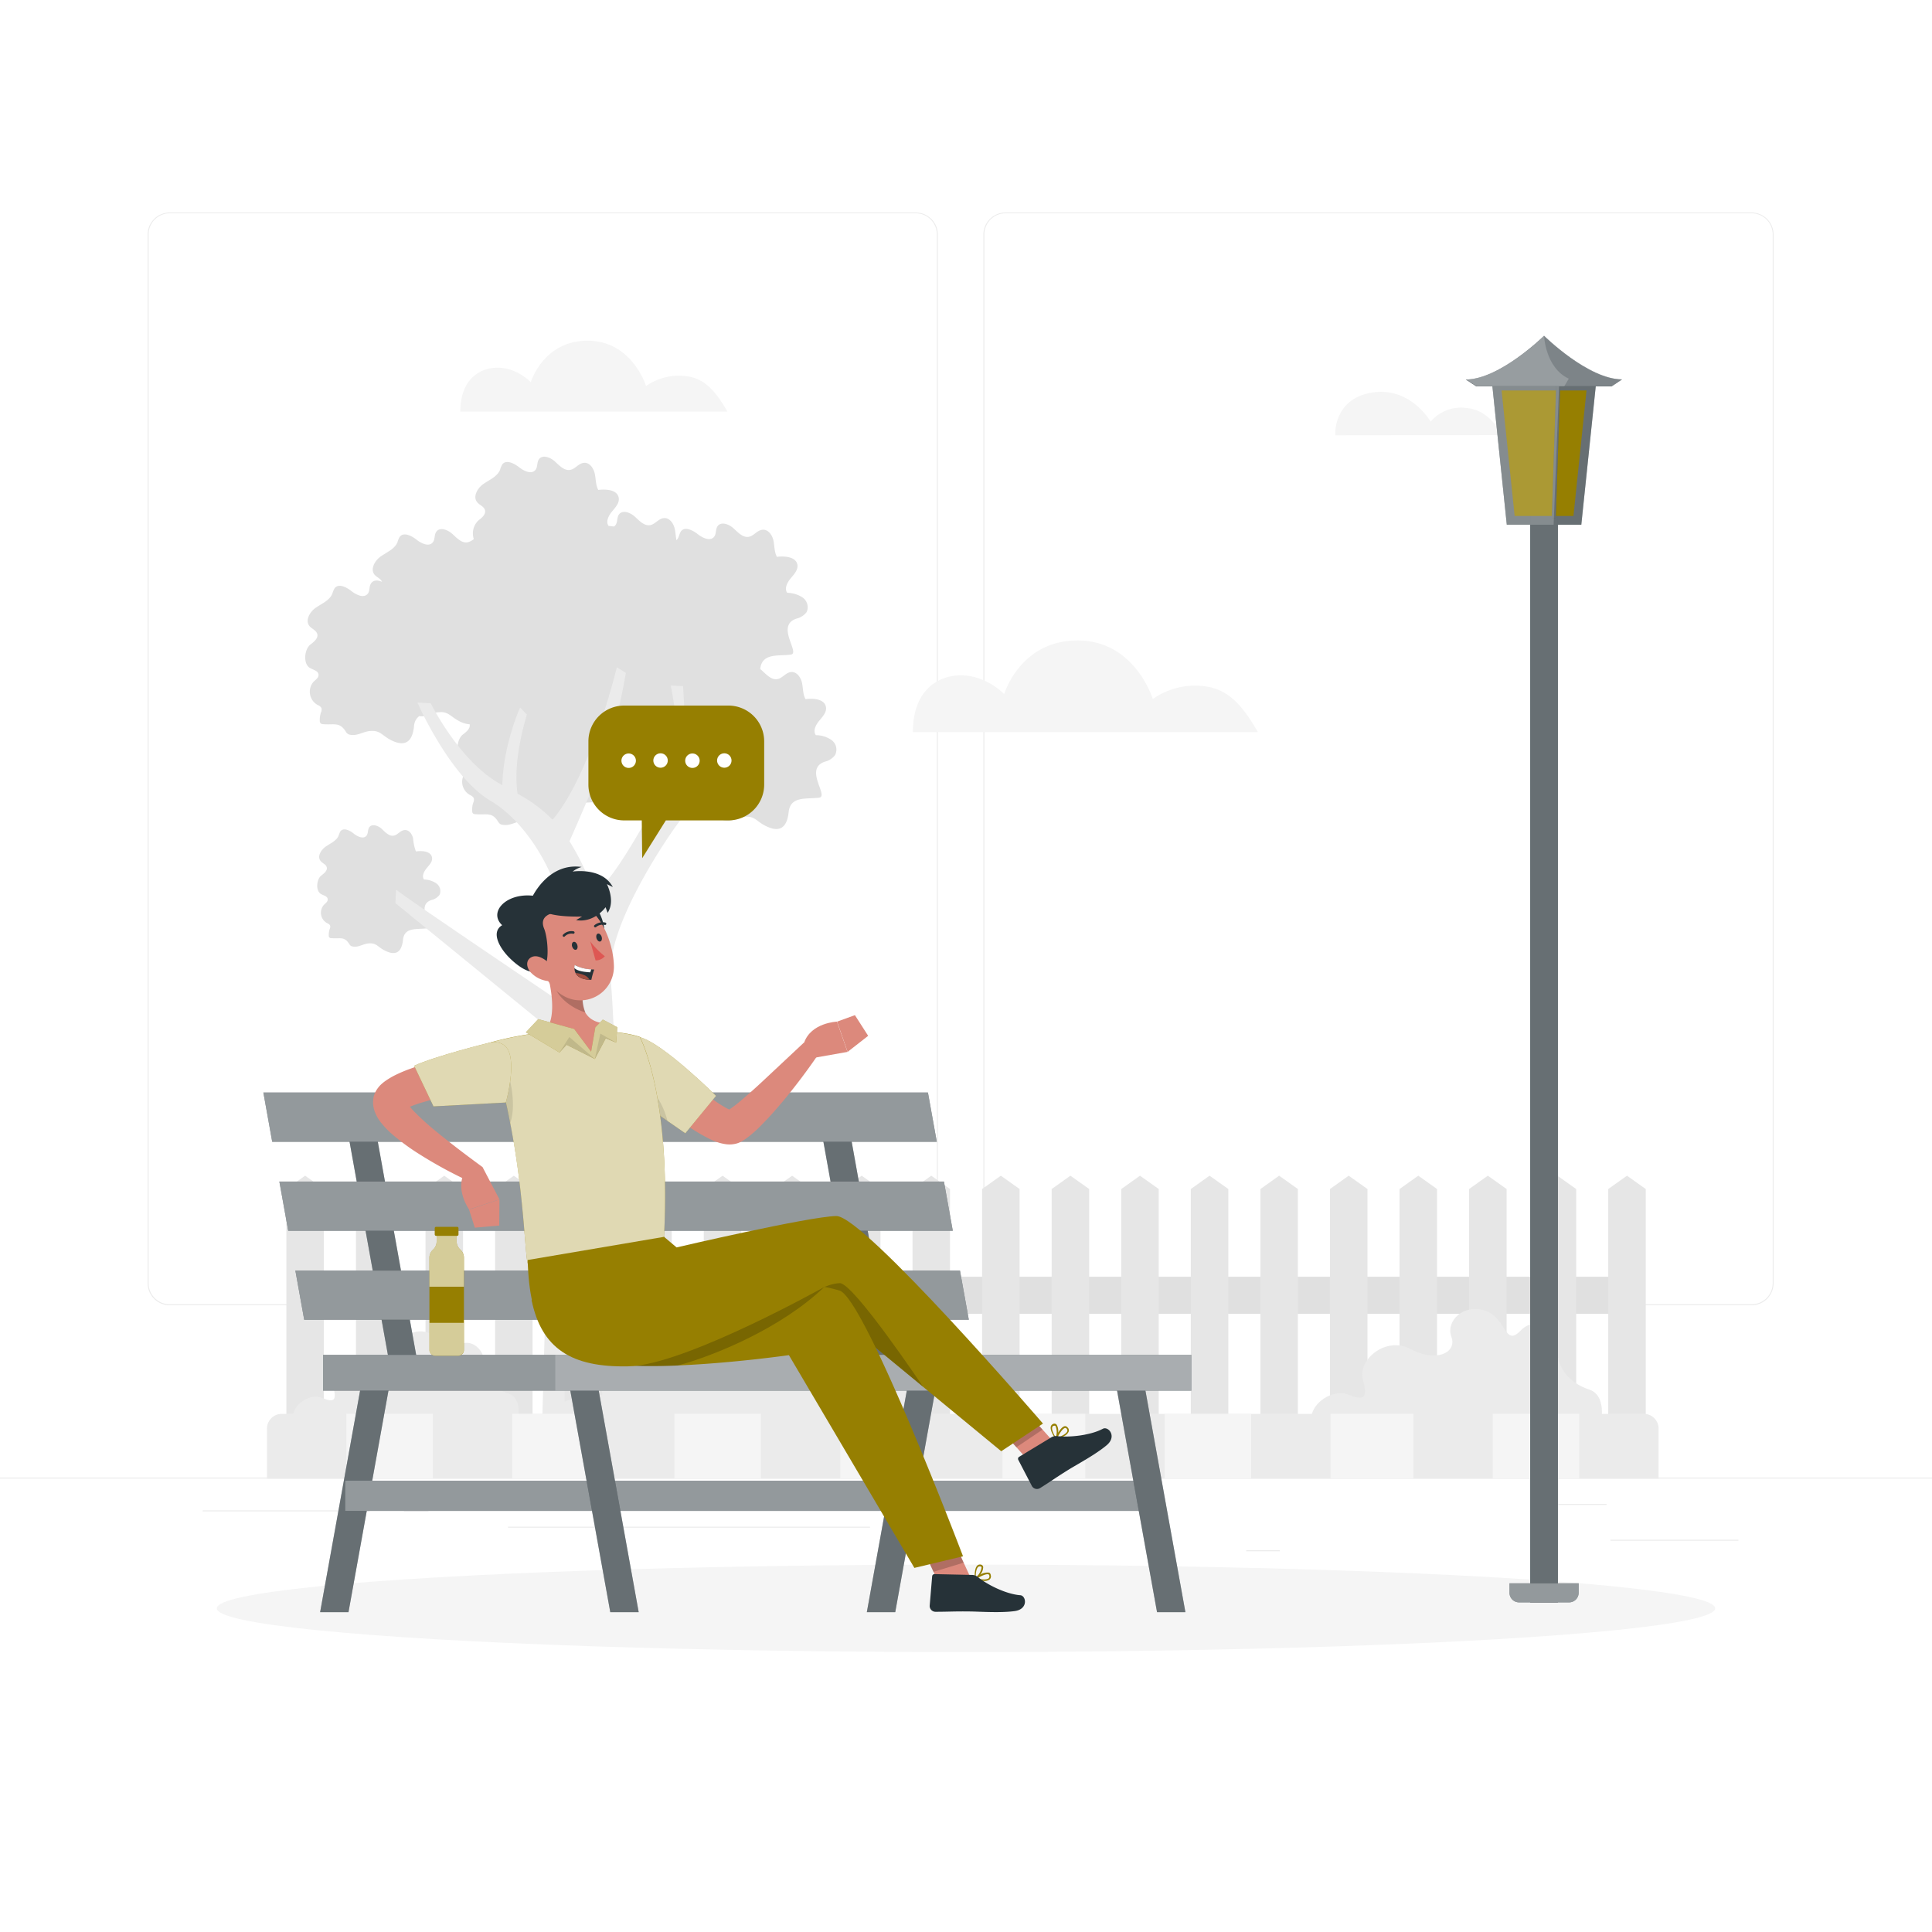 <svg class="animated" id="freepik_stories-men-talking" xmlns="http://www.w3.org/2000/svg" viewBox="0 0 500 500" version="1.1" xmlns:xlink="http://www.w3.org/1999/xlink" xmlns:svgjs="http://svgjs.com/svgjs"><style>svg#freepik_stories-men-talking:not(.animated) .animable {opacity: 0;}svg#freepik_stories-men-talking.animated #freepik--background-complete--inject-88 {animation: 1s 1 forwards cubic-bezier(.36,-0.01,.5,1.38) lightSpeedLeft;animation-delay: 0s;}svg#freepik_stories-men-talking.animated #freepik--Shadow--inject-88 {animation: 1s 1 forwards cubic-bezier(.36,-0.01,.5,1.38) lightSpeedRight;animation-delay: 0s;}svg#freepik_stories-men-talking.animated #freepik--Streetlight--inject-88 {animation: 1s 1 forwards cubic-bezier(.36,-0.01,.5,1.38) slideRight;animation-delay: 0s;}svg#freepik_stories-men-talking.animated #freepik--speech-bubble-2--inject-88 {animation: 1s 1 forwards cubic-bezier(.36,-0.01,.5,1.38) zoomIn;animation-delay: 0s;}svg#freepik_stories-men-talking.animated #freepik--character-2--inject-88 {animation: 1s 1 forwards cubic-bezier(.36,-0.01,.5,1.38) slideUp;animation-delay: 0s;}svg#freepik_stories-men-talking.animated #freepik--speech-bubble-1--inject-88 {animation: 1s 1 forwards cubic-bezier(.36,-0.01,.5,1.38) zoomIn;animation-delay: 0s;}svg#freepik_stories-men-talking.animated #freepik--character-1--inject-88 {animation: 1s 1 forwards cubic-bezier(.36,-0.01,.5,1.38) zoomIn;animation-delay: 0s;}            @keyframes lightSpeedLeft {              from {                transform: translate3d(-50%, 0, 0) skewX(20deg);                opacity: 0;              }              60% {                transform: skewX(-10deg);                opacity: 1;              }              80% {                transform: skewX(2deg);              }              to {                opacity: 1;                transform: translate3d(0, 0, 0);              }            }                    @keyframes lightSpeedRight {              from {                transform: translate3d(50%, 0, 0) skewX(-20deg);                opacity: 0;              }              60% {                transform: skewX(10deg);                opacity: 1;              }              80% {                transform: skewX(-2deg);              }              to {                opacity: 1;                transform: translate3d(0, 0, 0);              }            }                    @keyframes slideRight {                0% {                    opacity: 0;                    transform: translateX(30px);                }                100% {                    opacity: 1;                    transform: translateX(0);                }            }                    @keyframes zoomIn {                0% {                    opacity: 0;                    transform: scale(0.5);                }                100% {                    opacity: 1;                    transform: scale(1);                }            }                    @keyframes slideUp {                0% {                    opacity: 0;                    transform: translateY(30px);                }                100% {                    opacity: 1;                    transform: inherit;                }            }        .animator-hidden { display: none; }</style><g id="freepik--background-complete--inject-88" class="animable" style="transform-origin: 250px 228.23px;"><rect y="382.4" width="500" height="0.25" style="fill: rgb(235, 235, 235); transform-origin: 250px 382.525px;" id="elsag043pmw5h" class="animable"></rect><rect x="416.78" y="398.49" width="33.12" height="0.25" style="fill: rgb(235, 235, 235); transform-origin: 433.34px 398.615px;" id="elcczmcmdotx6" class="animable"></rect><rect x="322.53" y="401.21" width="8.69" height="0.25" style="fill: rgb(235, 235, 235); transform-origin: 326.875px 401.335px;" id="el813sivvm0zc" class="animable"></rect><rect x="396.59" y="389.21" width="19.19" height="0.25" style="fill: rgb(235, 235, 235); transform-origin: 406.185px 389.335px;" id="elqlnq7b3pqn9" class="animable"></rect><rect x="52.46" y="390.89" width="43.19" height="0.25" style="fill: rgb(235, 235, 235); transform-origin: 74.055px 391.015px;" id="el60svuc8mhy6" class="animable"></rect><rect x="104.56" y="390.89" width="6.33" height="0.25" style="fill: rgb(235, 235, 235); transform-origin: 107.725px 391.015px;" id="el757oaz5uzev" class="animable"></rect><rect x="131.47" y="395.11" width="93.68" height="0.25" style="fill: rgb(235, 235, 235); transform-origin: 178.31px 395.235px;" id="elzzv9l7aq1xo" class="animable"></rect><path d="M237,337.8H43.91a5.71,5.71,0,0,1-5.7-5.71V60.66A5.71,5.71,0,0,1,43.91,55H237a5.71,5.71,0,0,1,5.71,5.71V332.09A5.71,5.71,0,0,1,237,337.8ZM43.91,55.2a5.46,5.46,0,0,0-5.45,5.46V332.09a5.46,5.46,0,0,0,5.45,5.46H237a5.47,5.47,0,0,0,5.46-5.46V60.66A5.47,5.47,0,0,0,237,55.2Z" style="fill: rgb(235, 235, 235); transform-origin: 140.46px 196.4px;" id="elqh55xbfoq1" class="animable"></path><path d="M453.31,337.8H260.21a5.72,5.72,0,0,1-5.71-5.71V60.66A5.72,5.72,0,0,1,260.21,55h193.1A5.71,5.71,0,0,1,459,60.66V332.09A5.71,5.71,0,0,1,453.31,337.8ZM260.21,55.2a5.47,5.47,0,0,0-5.46,5.46V332.09a5.47,5.47,0,0,0,5.46,5.46h193.1a5.47,5.47,0,0,0,5.46-5.46V60.66a5.47,5.47,0,0,0-5.46-5.46Z" style="fill: rgb(235, 235, 235); transform-origin: 356.75px 196.4px;" id="elgxp322zhny" class="animable"></path><path d="M215.14,191.48a7.17,7.17,0,0,0-4-1.22c-.82-1.11,0-2.68.87-3.73s2-2.23,1.74-3.59c-.39-2.05-3.21-2.26-5.28-2-.7-1.26-.61-2.79-.91-4.2s-1.33-2.92-2.77-2.82-2.25,1.58-3.59,1.83c-1.55.28-2.81-1.14-4-2.21a4.43,4.43,0,0,0-.46-.38h0c.46-4.19,4.44-3.33,7.88-3.74,2.68-.31-4-7.39,1.43-9.3a4.8,4.8,0,0,0,2.69-1.68,3.07,3.07,0,0,0-1-3.79,7.28,7.28,0,0,0-4-1.22c-.82-1.11,0-2.68.87-3.73s2-2.23,1.75-3.59c-.39-2-3.22-2.26-5.29-2-.69-1.26-.61-2.79-.9-4.2s-1.34-2.92-2.78-2.82-2.25,1.58-3.58,1.83c-1.55.29-2.81-1.13-4-2.21s-3.22-1.81-4.12-.51c-.53.77-.29,1.91-.84,2.67-1,1.33-3,.37-4.31-.66s-3.32-2-4.31-.71a5.42,5.42,0,0,0-.57,1.38,3.9,3.9,0,0,1-.58.94c-.21-.95-.24-2-.45-2.92-.29-1.41-1.33-2.93-2.77-2.82s-2.25,1.57-3.58,1.82c-1.55.29-2.81-1.13-4-2.21s-3.22-1.81-4.12-.51c-.53.78-.29,1.91-.84,2.67a1.48,1.48,0,0,1-.45.42c-.45-.07-.91-.12-1.36-.15-.82-1.11,0-2.68.87-3.73s2-2.24,1.74-3.59c-.38-2.05-3.21-2.26-5.28-2-.7-1.26-.61-2.79-.91-4.2s-1.33-2.93-2.77-2.82-2.25,1.58-3.58,1.82c-1.55.29-2.82-1.13-4-2.2s-3.22-1.82-4.12-.52c-.53.78-.29,1.91-.84,2.68-1,1.32-3,.37-4.31-.66s-3.32-2-4.31-.72a5.91,5.91,0,0,0-.58,1.39c-.71,1.76-2.69,2.56-4.26,3.64s-2.87,3.31-1.66,4.77c.6.73,1.69,1.06,2,2,.34,1.12-.84,2.06-1.76,2.77a4.68,4.68,0,0,0-1.12,4.76,4.05,4.05,0,0,1-1.6.84c-1.55.28-2.81-1.14-4-2.21s-3.22-1.81-4.11-.52c-.54.78-.3,1.91-.85,2.68-1,1.32-3,.37-4.3-.66s-3.32-2-4.31-.71a5.3,5.3,0,0,0-.58,1.38c-.71,1.76-2.69,2.56-4.26,3.64s-2.88,3.31-1.67,4.78c.58.69,1.6,1,1.92,1.85-1-.47-2.19-.53-2.8.35s-.29,1.91-.84,2.67c-1,1.33-3,.38-4.31-.66s-3.32-2-4.31-.71a6,6,0,0,0-.58,1.38c-.7,1.77-2.69,2.57-4.26,3.64s-2.87,3.31-1.66,4.78c.6.72,1.69,1.06,2,2,.34,1.12-.83,2.06-1.76,2.77-1.55,1.19-2,5-.09,6.09.8.47,2,.67,2.17,1.58s-.72,1.42-1.3,2a3.91,3.91,0,0,0,.91,5.87c.46.25,1,.46,1.19,1a1.89,1.89,0,0,1-.17,1.09,6,6,0,0,0-.29,2.1,1,1,0,0,0,.22.67,1,1,0,0,0,.62.21c2.83.26,4.24-.67,5.86,1.88a1.85,1.85,0,0,0,.56.65,1.83,1.83,0,0,0,.77.24c1.94.25,3.27-.9,5.07-1,2.48-.2,3,1.1,5.07,2.23,3.35,1.78,5.06.87,5.82-1.44a9.92,9.92,0,0,0,.4-2,3.51,3.51,0,0,1,1.32-2.63h.06c1.81.24,3.1-.74,4.71-1l1-.05c1.92.07,2.5,1.22,4.42,2.24a6.84,6.84,0,0,0,2.89.92c.23,1.08-.89,2-1.79,2.67-1.54,1.19-2,5-.08,6.08.8.48,2,.67,2.16,1.59s-.71,1.41-1.29,2a3.9,3.9,0,0,0,.91,5.86c.46.25,1,.47,1.18,1a1.82,1.82,0,0,1-.16,1.09,5.54,5.54,0,0,0-.29,2.1.94.94,0,0,0,.22.67,1,1,0,0,0,.61.2c2.83.27,4.25-.67,5.86,1.88a2.12,2.12,0,0,0,.56.66,1.77,1.77,0,0,0,.78.23c1.94.26,3.27-.9,5.06-1,2.49-.19,3,1.11,5.08,2.24,3.35,1.77,5.06.86,5.81-1.44a9.39,9.39,0,0,0,.41-2c.45-4.19,4.43-3.33,7.87-3.74a.65.65,0,0,0,.58-.35l.21,0c1.95.25,3.28-.9,5.07-1,2.49-.2,3,1.1,5.08,2.23,3.35,1.78,5.06.86,5.81-1.44a9.26,9.26,0,0,0,.41-2c.35-3.26,2.84-3.46,5.54-3.58a3.76,3.76,0,0,0,1.83,3.15c.46.25,1,.47,1.18,1a1.82,1.82,0,0,1-.16,1.09,5.52,5.52,0,0,0-.29,2.09,1,1,0,0,0,.22.68,1,1,0,0,0,.62.2c2.83.27,4.24-.67,5.85,1.88a2.12,2.12,0,0,0,.56.66,2.08,2.08,0,0,0,.78.23c1.94.26,3.27-.9,5.06-1,2.49-.2,2.95,1.11,5.08,2.23,3.35,1.78,5.06.87,5.82-1.43a10.21,10.21,0,0,0,.4-2c.45-4.19,4.43-3.33,7.87-3.74,2.69-.31-4-7.39,1.44-9.3a4.7,4.7,0,0,0,2.68-1.69A3.05,3.05,0,0,0,215.14,191.48Z" style="fill: rgb(224, 224, 224); transform-origin: 147.725px 166.92px;" id="el4xxxhffbk5k" class="animable"></path><path d="M112.92,228.62a5.78,5.78,0,0,0-3.18-1c-.65-.87,0-2.11.68-2.93S112,223,111.8,221.9c-.31-1.62-2.53-1.78-4.16-1.55a11.71,11.71,0,0,1-.72-3.31c-.23-1.11-1-2.3-2.18-2.22s-1.77,1.24-2.82,1.44c-1.22.23-2.22-.89-3.12-1.74s-2.54-1.43-3.25-.4c-.42.61-.23,1.5-.66,2.1-.76,1.05-2.39.3-3.39-.52s-2.62-1.58-3.4-.56a4.8,4.8,0,0,0-.45,1.09c-.56,1.39-2.12,2-3.36,2.87S82,221.7,83,222.86c.47.57,1.34.83,1.55,1.54.27.88-.66,1.62-1.39,2.18-1.22.94-1.58,3.91-.07,4.8.63.37,1.58.52,1.71,1.24s-.57,1.12-1,1.59a3.07,3.07,0,0,0,.72,4.62c.36.2.81.37.93.76a1.53,1.53,0,0,1-.13.86,4.4,4.4,0,0,0-.23,1.65.59.59,0,0,0,.66.69c2.22.21,3.34-.53,4.61,1.48a1.69,1.69,0,0,0,.44.52,1.6,1.6,0,0,0,.61.18c1.53.2,2.58-.71,4-.82,2-.15,2.32.87,4,1.76,2.63,1.4,4,.68,4.57-1.13a7,7,0,0,0,.32-1.58c.36-3.3,3.49-2.62,6.2-2.94,2.12-.25-3.18-5.83,1.13-7.33a3.72,3.72,0,0,0,2.12-1.33A2.43,2.43,0,0,0,112.92,228.62Z" style="fill: rgb(224, 224, 224); transform-origin: 98.027px 230.108px;" id="elt4p91690sf" class="animable"></path><path d="M140.1,375.51h16.76c1-16.83,4.31-91.7.92-124.91.22-1,.45-2.24.7-3.63,2.3-13,15.5-32.26,18.1-35.32s10.18-12.75,10.18-12.75l-1.36-2.28-12.12,12.17,5.08-13.73,9.1-10.6-1.41-1.29-8.5,8.41-.76-14-3.21-.16s3.47,16.15.4,22.09c0,0-12.77,25.58-19.16,30.81a5.68,5.68,0,0,0-1,1.05,64.19,64.19,0,0,0-6.44-13.67c2.71-6.06,8.54-19.42,10.65-26.56a142.08,142.08,0,0,0,3.94-17l-2.34-1.43s-6.64,27.67-16.62,39.43a37.38,37.38,0,0,0-9.06-6.72c-.57-3.81-.58-10.38,2.41-20.5l-1.76-1.81s-4.41,9.73-4.59,20.11a34.76,34.76,0,0,1-4-2.62c-8.74-6.8-14.54-18.61-14.54-18.61l-3.44-.16s8.4,19.21,18.89,25.4,16.79,20.33,17.17,24c.11,1-.19,12-.66,27-11.42-7.71-39.48-26.68-40.93-28l-.17,3.5,40.82,33.32C142.15,300.59,140.49,363.15,140.1,375.51Z" style="fill: rgb(235, 235, 235); transform-origin: 144.895px 274.11px;" id="el1tq8gbj04b9j" class="animable"></path><path d="M119.14,106.52c0-8.1,4.65-10.79,8.23-11.27,5.86-.8,10,3.67,10,3.67s3.19-10.75,14.71-10.75S167.2,99.91,167.2,99.91a14.77,14.77,0,0,1,10.94-2.48c4.52.76,7.21,4.09,10.13,9.09Z" style="fill: rgb(245, 245, 245); transform-origin: 153.705px 97.345px;" id="elzdmm54na5pc" class="animable"></path><path d="M236.26,189.45c0-10.46,6-13.93,10.62-14.56,7.58-1,13,4.74,13,4.74s4.11-13.88,19-13.88,19.46,15.16,19.46,15.16a19,19,0,0,1,14.12-3.2c5.84,1,9.32,5.28,13.08,11.74Z" style="fill: rgb(245, 245, 245); transform-origin: 280.9px 177.6px;" id="elm297o4wn0n" class="animable"></path><path d="M388.57,112.6s-2.57-6.35-8.93-7a10.35,10.35,0,0,0-9.41,3.53s-5-8.86-14.67-7.6c-10.64,1.39-10,11.12-10,11.12Z" style="fill: rgb(245, 245, 245); transform-origin: 367.061px 107.029px;" id="elz3fbpjc8ued" class="animable"></path><g id="elkc0u7lyentr"><rect x="79.01" y="330.42" width="343.5" height="9.59" style="fill: rgb(224, 224, 224); transform-origin: 250.76px 335.215px; transform: rotate(180deg);" class="animable" id="el4s52ycf8ven"></rect></g><polygon points="209.85 369 200.15 369 200.15 307.72 205 304.27 209.85 307.72 209.85 369" style="fill: rgb(230, 230, 230); transform-origin: 205px 336.635px;" id="elsi0fvnaljp" class="animable"></polygon><polygon points="227.86 369 218.15 369 218.15 307.72 223.01 304.27 227.86 307.72 227.86 369" style="fill: rgb(230, 230, 230); transform-origin: 223.005px 336.635px;" id="el5tf27b0zkw" class="animable"></polygon><polygon points="245.86 369 236.16 369 236.16 307.72 241.01 304.27 245.86 307.72 245.86 369" style="fill: rgb(230, 230, 230); transform-origin: 241.01px 336.635px;" id="elh6zzxh4axx" class="animable"></polygon><polygon points="263.87 369 254.16 369 254.16 307.72 259.02 304.27 263.87 307.72 263.87 369" style="fill: rgb(230, 230, 230); transform-origin: 259.015px 336.635px;" id="elvmff0hb08dn" class="animable"></polygon><polygon points="281.88 369 272.17 369 272.17 307.72 277.02 304.27 281.88 307.72 281.88 369" style="fill: rgb(230, 230, 230); transform-origin: 277.025px 336.635px;" id="elrknd99fcmr" class="animable"></polygon><polygon points="299.88 369 290.18 369 290.18 307.72 295.03 304.27 299.88 307.72 299.88 369" style="fill: rgb(230, 230, 230); transform-origin: 295.03px 336.635px;" id="ellmz3zxgtin" class="animable"></polygon><polygon points="317.89 369 308.18 369 308.18 307.72 313.03 304.27 317.89 307.72 317.89 369" style="fill: rgb(230, 230, 230); transform-origin: 313.035px 336.635px;" id="elne1tugm8thk" class="animable"></polygon><polygon points="335.89 369 326.19 369 326.19 307.72 331.04 304.27 335.89 307.72 335.89 369" style="fill: rgb(230, 230, 230); transform-origin: 331.04px 336.635px;" id="elhdh1xbve61i" class="animable"></polygon><polygon points="353.9 369 344.19 369 344.19 307.72 349.04 304.27 353.9 307.72 353.9 369" style="fill: rgb(230, 230, 230); transform-origin: 349.045px 336.635px;" id="elelidar1sy3w" class="animable"></polygon><polygon points="371.9 369 362.2 369 362.2 307.72 367.05 304.27 371.9 307.72 371.9 369" style="fill: rgb(230, 230, 230); transform-origin: 367.05px 336.635px;" id="elwzui3pi65cl" class="animable"></polygon><polygon points="389.91 369 380.2 369 380.2 307.72 385.05 304.27 389.91 307.72 389.91 369" style="fill: rgb(230, 230, 230); transform-origin: 385.055px 336.635px;" id="elff0wgz2qqa6" class="animable"></polygon><polygon points="407.91 369 398.21 369 398.21 307.72 403.06 304.27 407.91 307.72 407.91 369" style="fill: rgb(230, 230, 230); transform-origin: 403.06px 336.635px;" id="elgg8r37m126e" class="animable"></polygon><polygon points="425.92 369 416.21 369 416.21 307.72 421.06 304.27 425.92 307.72 425.92 369" style="fill: rgb(230, 230, 230); transform-origin: 421.065px 336.635px;" id="elrltio15upsa" class="animable"></polygon><polygon points="119.83 369 110.12 369 110.12 307.72 114.97 304.27 119.83 307.72 119.83 369" style="fill: rgb(230, 230, 230); transform-origin: 114.975px 336.635px;" id="eliief4wxx6qr" class="animable"></polygon><polygon points="137.83 369 128.13 369 128.13 307.72 132.98 304.27 137.83 307.72 137.83 369" style="fill: rgb(230, 230, 230); transform-origin: 132.98px 336.635px;" id="el2vzwa3t7q64" class="animable"></polygon><polygon points="155.84 369 146.13 369 146.13 307.72 150.99 304.27 155.84 307.72 155.84 369" style="fill: rgb(230, 230, 230); transform-origin: 150.985px 336.635px;" id="elv8xxtfzrtr" class="animable"></polygon><polygon points="173.84 369 164.14 369 164.14 307.72 168.99 304.27 173.84 307.72 173.84 369" style="fill: rgb(230, 230, 230); transform-origin: 168.99px 336.635px;" id="elmu8fyr9e13g" class="animable"></polygon><polygon points="191.85 369 182.14 369 182.14 307.72 187 304.27 191.85 307.72 191.85 369" style="fill: rgb(230, 230, 230); transform-origin: 186.995px 336.635px;" id="el5199tnxekgg" class="animable"></polygon><polygon points="101.82 369 92.12 369 92.12 307.72 96.97 304.27 101.82 307.72 101.82 369" style="fill: rgb(230, 230, 230); transform-origin: 96.97px 336.635px;" id="elubm7wxyqrm" class="animable"></polygon><polygon points="83.82 369 74.11 369 74.11 307.72 78.96 304.27 83.82 307.72 83.82 369" style="fill: rgb(230, 230, 230); transform-origin: 78.965px 336.635px;" id="el5wj3fnllup3" class="animable"></polygon><path d="M413.94,370.08s2.61-8.73-2.67-10.47-8.4-5.83-8.22-10.45-5.37-9.11-9.54-4.78-3.61-3.33-9.16-5.19-10.25,2.65-8.73,6.78-4,6.7-10.52,3.19S351.33,352,352.71,357s.26,5.55-3.89,3.89-11.58,3.05-9,9.16S413.94,370.08,413.94,370.08Z" style="fill: rgb(235, 235, 235); transform-origin: 376.937px 355.766px;" id="elcal72rjiqb8" class="animable"></path><path d="M133.74,368.83s2-6.78-2.08-8.13-6.52-4.52-6.38-8.11-4.17-7.07-7.4-3.71-2.8-2.59-7.11-4-8,2.06-6.79,5.26-3.07,5.2-8.16,2.48-10.69,2.23-9.62,6.11.2,4.31-3,3-9,2.37-7,7.11S133.74,368.83,133.74,368.83Z" style="fill: rgb(235, 235, 235); transform-origin: 105.01px 357.75px;" id="elqf5kvud9iz" class="animable"></path><path d="M235,369.63c4.66-4.66.46-12.6-4.2-13.53s-9.36-9.14-9.58-14.37-8.61-21.29-21.68-11.37S190.47,331.82,181,329s-15.41,5.24-11.26,11.26c0,0-9.49-2.38-13.4,6.48s0,14.37,0,14.37-17.85-.53-16.25,10.51S235,369.63,235,369.63Z" style="fill: rgb(235, 235, 235); transform-origin: 188.509px 351.625px;" id="ellmfvym06sjh" class="animable"></path><path d="M69.1,369.91v12.78H429.24V369.91a3.81,3.81,0,0,0-3.77-4H72.87A3.81,3.81,0,0,0,69.1,369.91Z" style="fill: rgb(235, 235, 235); transform-origin: 249.17px 374.3px;" id="elwsb0g117zer" class="animable"></path><rect x="386.32" y="365.9" width="22.39" height="16.79" style="fill: rgb(245, 245, 245); transform-origin: 397.515px 374.295px;" id="elm33flks2a9c" class="animable"></rect><rect x="344.34" y="365.9" width="21.46" height="16.79" style="fill: rgb(245, 245, 245); transform-origin: 355.07px 374.295px;" id="elx7ikmzbjdpc" class="animable"></rect><rect x="301.42" y="365.9" width="22.39" height="16.79" style="fill: rgb(245, 245, 245); transform-origin: 312.615px 374.295px;" id="elt6xxfa8bg3" class="animable"></rect><rect x="259.43" y="365.9" width="21.46" height="16.79" style="fill: rgb(245, 245, 245); transform-origin: 270.16px 374.295px;" id="eli0e968tnajk" class="animable"></rect><rect x="217.45" y="365.9" width="21.46" height="16.79" style="fill: rgb(245, 245, 245); transform-origin: 228.18px 374.295px;" id="eltq6muadvnj" class="animable"></rect><rect x="174.53" y="365.9" width="22.39" height="16.79" style="fill: rgb(245, 245, 245); transform-origin: 185.725px 374.295px;" id="elnyb1gatw25" class="animable"></rect><rect x="132.55" y="365.9" width="21.46" height="16.79" style="fill: rgb(245, 245, 245); transform-origin: 143.28px 374.295px;" id="el0d3gu8hcvudr" class="animable"></rect><rect x="89.63" y="365.9" width="22.39" height="16.79" style="fill: rgb(245, 245, 245); transform-origin: 100.825px 374.295px;" id="eljx4ko9rokrt" class="animable"></rect></g><g id="freepik--Shadow--inject-88" class="animable" style="transform-origin: 250px 416.24px;"><ellipse id="freepik--path--inject-88" cx="250" cy="416.24" rx="193.89" ry="11.32" style="fill: rgb(245, 245, 245); transform-origin: 250px 416.24px;" class="animable"></ellipse></g><g id="freepik--Streetlight--inject-88" class="animable" style="transform-origin: 399.6px 250.775px;"><polygon points="386.11 98.8 389.96 135.8 409.24 135.8 413.1 98.8 386.11 98.8" style="fill: rgb(38, 50, 56); transform-origin: 399.605px 117.3px;" id="elv2fahye864i" class="animable"></polygon><g id="ellafagjop4j"><polygon points="386.11 98.8 389.96 135.8 409.24 135.8 413.1 98.8 386.11 98.8" style="fill: rgb(255, 255, 255); opacity: 0.3; transform-origin: 399.605px 117.3px;" class="animable" id="eld5vy7hdts8i"></polygon></g><g id="ellt37y7wnd6"><rect x="396.01" y="127.84" width="7.18" height="286.85" style="fill: rgb(38, 50, 56); transform-origin: 399.6px 271.265px; transform: rotate(180deg);" class="animable" id="elvqm7bhbk1nf"></rect></g><g id="el2yulelahddr"><rect x="396.01" y="127.84" width="7.18" height="286.85" style="fill: rgb(255, 255, 255); opacity: 0.3; transform-origin: 399.6px 271.265px; transform: rotate(180deg);" class="animable" id="elbdw2xn8hpk"></rect></g><polygon points="391.99 133.54 407.21 133.54 410.59 101.05 388.61 101.05 391.99 133.54" style="fill: #967F01; transform-origin: 399.6px 117.295px;" id="ell3o895p6s9" class="animable"></polygon><polygon points="401.6 134.05 402.64 134.05 403.77 99.92 402.73 99.92 401.6 134.05" style="fill: rgb(38, 50, 56); transform-origin: 402.685px 116.985px;" id="eljnjgn0ajtc" class="animable"></polygon><g id="elu8ncgt1qa"><polygon points="401.6 134.05 402.64 134.05 403.77 99.92 402.73 99.92 401.6 134.05" style="fill: rgb(255, 255, 255); opacity: 0.3; transform-origin: 402.685px 116.985px;" class="animable" id="el0quddmwtp8lr"></polygon></g><g id="eltdvgfm3tv1"><polygon points="386.11 98.8 389.96 135.8 402.08 135.8 403.53 98.8 386.11 98.8" style="fill: rgb(255, 255, 255); opacity: 0.2; transform-origin: 394.82px 117.3px;" class="animable" id="elduxjquwl72"></polygon></g><path d="M399.6,86.9S411,98.19,419.8,98.19L417.08,100h-35l-2.72-1.78C388.16,98.19,399.6,86.9,399.6,86.9Z" style="fill: rgb(38, 50, 56); transform-origin: 399.58px 93.45px;" id="elverm8rujl9c" class="animable"></path><g id="elmc1q7omtmxb"><path d="M379.4,98.19l2.72,1.78h35l2.72-1.78c-8.77,0-20.2-11.29-20.2-11.29S388.17,98.19,379.4,98.19Z" style="fill: rgb(255, 255, 255); opacity: 0.4; transform-origin: 399.62px 93.435px;" class="animable" id="elbqcy0kxaylf"></path></g><g id="el4fgo5z05bkc"><path d="M379.4,98.19l2.72,1.78h22.71L406,98c-6.1-2.83-6.4-11.14-6.4-11.14S388.17,98.19,379.4,98.19Z" style="fill: rgb(255, 255, 255); opacity: 0.2; transform-origin: 392.7px 93.415px;" class="animable" id="el2ly1y8okjeg"></path></g><g id="els5hwwytx3j"><path d="M390.66,409.76h17.89a0,0,0,0,1,0,0v2.46a2.47,2.47,0,0,1-2.47,2.47H393.13a2.47,2.47,0,0,1-2.47-2.47v-2.46A0,0,0,0,1,390.66,409.76Z" style="fill: rgb(38, 50, 56); transform-origin: 399.605px 412.225px; transform: rotate(180deg);" class="animable" id="el013dumd32gucd"></path></g><g id="elwytl9bthtyq"><path d="M390.66,409.76h17.89a0,0,0,0,1,0,0v2.46a2.47,2.47,0,0,1-2.47,2.47H393.13a2.47,2.47,0,0,1-2.47-2.47v-2.46A0,0,0,0,1,390.66,409.76Z" style="fill: rgb(255, 255, 255); opacity: 0.5; transform-origin: 399.605px 412.225px; transform: rotate(180deg);" class="animable" id="elpy2hos8w4f"></path></g></g><g id="freepik--speech-bubble-2--inject-88" class="animable animator-hidden" style="transform-origin: 327.195px 151.955px;"><path d="M313.72,132.2h26.95a9.27,9.27,0,0,1,9.27,9.27v11.19a9.27,9.27,0,0,1-9.27,9.26h-4.54l-.11,9.79-6.12-9.79H313.72a9.27,9.27,0,0,1-9.27-9.26V141.47A9.27,9.27,0,0,1,313.72,132.2Z" style="fill: #967F01; transform-origin: 327.195px 151.955px;" id="elzs9va1ewv3" class="animable"></path><g id="elvj0ovp61s0h"><path d="M313.72,132.2h26.95a9.27,9.27,0,0,1,9.27,9.27v11.19a9.27,9.27,0,0,1-9.27,9.26h-4.54l-.11,9.79-6.12-9.79H313.72a9.27,9.27,0,0,1-9.27-9.26V141.47A9.27,9.27,0,0,1,313.72,132.2Z" style="fill: rgb(255, 255, 255); opacity: 0.7; transform-origin: 327.195px 151.955px;" class="animable" id="els28rlmxz93"></path></g><path d="M337.7,146.42a1.87,1.87,0,1,0,1.87-1.87A1.87,1.87,0,0,0,337.7,146.42Z" style="fill: #967F01; transform-origin: 339.57px 146.42px;" id="elnhz14lgmqk" class="animable"></path><circle cx="331.32" cy="146.42" r="1.87" style="fill: #967F01; transform-origin: 331.32px 146.42px;" id="elhl348uy296f" class="animable"></circle><path d="M321.2,146.42a1.87,1.87,0,1,0,1.87-1.87A1.88,1.88,0,0,0,321.2,146.42Z" style="fill: #967F01; transform-origin: 323.07px 146.42px;" id="elzmjvrut9i6" class="animable"></path><circle cx="314.82" cy="146.42" r="1.87" style="fill: #967F01; transform-origin: 314.82px 146.42px;" id="elmv4hetkucfh" class="animable"></circle></g><g id="freepik--character-2--inject-88" class="animable animator-hidden" style="transform-origin: 361.323px 283.951px;"><path d="M315,212.32l-7.72-1.23,4.92-7.12s6.82,1.51,5.89,5Z" style="fill: rgb(235, 179, 118); transform-origin: 312.729px 208.145px;" id="el75fzlju1ifh" class="animable"></path><polygon points="301.35 206.08 307.66 201.39 312.16 203.97 307.24 211.09 301.35 206.08" style="fill: rgb(235, 179, 118); transform-origin: 306.755px 206.24px;" id="el9x7gb2frcss" class="animable"></polygon><path d="M369.7,188.47A34.2,34.2,0,0,1,385,186.74L382,200l-14.18,1.34-.92-9.48Z" style="fill: #967F01; transform-origin: 375.95px 193.928px;" id="el3y0yaa603v9" class="animable"></path><path d="M357.91,251.85S314.3,295.14,314.3,308.3c0,13.91,75.95,42.19,75.95,42.19l2-12.16s-49.1-27.3-53-30.89c-2.29-2.1,38.49-40,38.49-40V256.13Z" style="fill: rgb(38, 50, 56); transform-origin: 353.275px 301.17px;" id="elr40b6hcpwbq" class="animable"></path><path d="M389.77,349l.09-9.65a.6.6,0,0,1,.58-.63h0l7.65-.4a1.52,1.52,0,0,1,1.5,1.52c-.09,3.36-.3,5-.37,9.21,0,2.6.15,7.75-.45,11.31s-4.1,2.86-4.16,1.3c-.15-3.69-2.5-8.74-4.37-11.18A2.41,2.41,0,0,1,389.77,349Z" style="fill: rgb(38, 50, 56); transform-origin: 394.68px 350.628px;" id="elxfxwoa0235f" class="animable"></path><g id="elnnejmioj21"><path d="M392.26,338.15l-2,12.16s-12.2-4.54-26.82-10.88c-21.86-9.48-49.12-23-49.12-31.31,0-13.16,43.61-56.44,43.61-56.44L377.76,256v11.34l-1.52,1.42c-2.23,2.08-6.7,6.28-11.78,11.18-11.68,11.22-26.6,26.08-25.2,27.37,1.67,1.54,11.6,7.41,22.42,13.62C376.17,329.2,392.26,338.15,392.26,338.15Z" style="fill: rgb(255, 255, 255); opacity: 0.4; isolation: isolate; transform-origin: 353.29px 300.995px;" class="animable" id="elaaqork2n41r"></path></g><g id="elwuckeop3him"><path d="M376.24,268.89c-2.23,2.08-6.7,6.28-11.78,11.18,2.86-9.38,10.34-16.47,10.34-16.47A11,11,0,0,1,376.24,268.89Z" style="opacity: 0.2; isolation: isolate; transform-origin: 370.35px 271.835px;" class="animable" id="elcppo7vahbe5"></path></g><g id="elir3fcy5ullm"><path d="M392.26,338.15l-2,12.16s-12.2-4.54-26.82-10.88a108.13,108.13,0,0,1-1.74-18.55C376.17,329.2,392.26,338.15,392.26,338.15Z" style="opacity: 0.2; isolation: isolate; transform-origin: 376.98px 335.595px;" class="animable" id="el3yso53i6ptg"></path></g><path d="M366.67,406.84l9.64-.21a.61.61,0,0,1,.65.56h0l.64,7.63a1.53,1.53,0,0,1-1.47,1.55c-3.37,0-5-.14-9.22-.08-2.6.05-7.74.4-11.31-.09s-3-4-1.44-4.12c3.69-.27,8.66-2.77,11-4.72A2.38,2.38,0,0,1,366.67,406.84Z" style="fill: rgb(38, 50, 56); transform-origin: 365.271px 411.543px;" id="elyf5qflbq0e" class="animable"></path><path d="M364.52,206.23c-.69,1.38-1.33,2.53-2,3.76s-1.39,2.4-2.12,3.58c-1.45,2.36-3,4.66-4.68,6.91a72.38,72.38,0,0,1-5.41,6.56,49.16,49.16,0,0,1-6.59,6l-.19.14a4.69,4.69,0,0,1-4.06.73,20,20,0,0,1-4.82-2.15,42.59,42.59,0,0,1-3.7-2.5c-2.3-1.72-4.4-3.52-6.44-5.36s-3.95-3.77-5.84-5.71c-.93-1-1.84-2-2.75-3l-1.35-1.52-.68-.76c-.24-.24-.42-.53-.16-1.28a6.86,6.86,0,0,1,4-4.13l.57-.21c.72-.27,1-.08,1.22.15l.71.65,1.45,1.3c1,.86,1.94,1.72,2.92,2.56q2.93,2.55,5.9,5c2,1.61,4,3.15,6,4.49a30,30,0,0,0,3,1.79,10.16,10.16,0,0,0,2.44,1l-4.26.88A52,52,0,0,0,347,214.27c1.4-2.05,2.72-4.18,4-6.36.63-1.08,1.24-2.18,1.84-3.28s1.18-2.26,1.66-3.26l0-.06a5.59,5.59,0,1,1,10.1,4.8A.67.67,0,0,1,364.52,206.23Z" style="fill: rgb(38, 50, 56); transform-origin: 339.373px 216.103px;" id="eljvhnum70yk" class="animable"></path><path d="M359.91,243.42l37.24,1.3s.24,12.21-2.58,21.3l-37-12.88Z" style="fill: rgb(38, 50, 56); transform-origin: 377.363px 254.72px;" id="elksgt8l3wz3p" class="animable"></path><g id="el2pmhb7bxbjn"><path d="M359.91,243.42l37.24,1.3s.24,12.21-2.58,21.3l-37-12.88Z" style="fill: rgb(255, 255, 255); opacity: 0.4; isolation: isolate; transform-origin: 377.363px 254.72px;" class="animable" id="elh5m8u7uaxfw"></path></g><path d="M373.58,246.29s-6.42,59.51-6.71,80c-.33,22.43-1.6,80.6-1.6,80.6l12,1.82s6.67-55.1,8.93-76.83c2.56-24.77,9.68-75.13,9.68-75.13Z" style="fill: rgb(38, 50, 56); transform-origin: 380.575px 327.5px;" id="elr1exx35411q" class="animable"></path><g id="el7g3d9ej7mwx"><path d="M373.58,246.29s-6.42,59.51-6.71,80c-.33,22.43-1.6,80.6-1.6,80.6l12,1.82s6.67-55.1,8.93-76.83c2.56-24.77,9.68-75.13,9.68-75.13Z" style="fill: rgb(255, 255, 255); opacity: 0.4; isolation: isolate; transform-origin: 380.575px 327.5px;" class="animable" id="ele5ghw2c30x9"></path></g><polygon points="365.94 248.78 383.45 249.88 383.67 245.61 366.15 244.72 365.94 248.78" style="fill: rgb(38, 50, 56); transform-origin: 374.805px 247.3px;" id="el14ltyb4divy" class="animable"></polygon><polygon points="385 245.68 384.78 249.97 396.74 250.73 396.97 246.29 385 245.68" style="fill: rgb(38, 50, 56); transform-origin: 390.875px 248.205px;" id="elk7v19ym3cbb" class="animable"></polygon><polygon points="364.82 244.65 359.72 244.39 359.04 248.34 364.61 248.69 364.82 244.65" style="fill: rgb(38, 50, 56); transform-origin: 361.93px 246.54px;" id="el6vu40gfuimg" class="animable"></polygon><g id="ela49rnrinaj"><rect x="369.72" y="244.81" width="6.9" height="4.97" style="fill: rgb(255, 255, 255); transform-origin: 373.17px 247.295px; transform: rotate(2.93deg);" class="animable" id="elsghhorqfx6k"></rect></g><path d="M356.41,193.06c-3.18.62-12.47,22.65-12.47,22.65l8.78,11.11,3.84-5.37Z" style="fill: #967F01; transform-origin: 350.25px 209.94px;" id="elxoe3i88afq" class="animable"></path><g id="ellqxeo0s8j2"><path d="M356.48,207.09l.08,14.36-3.84,5.37-2.19-2.77C350,215.83,354.22,209.71,356.48,207.09Z" style="opacity: 0.2; isolation: isolate; transform-origin: 353.522px 216.955px;" class="animable" id="elphfo29f739"></path></g><path d="M356.41,193.06s24.06-3.67,42.48-2c0,0-4.61,35.58-2.2,54.17L360.52,244S352.31,213,356.41,193.06Z" style="fill: rgb(38, 50, 56); transform-origin: 377.077px 217.927px;" id="eld7v1eusqezf" class="animable"></path><path d="M384.57,190.86c-3.11,3.55-11.74,3.34-11.74,3.34s-5.47-.85-4.54-2.63c3.06-.87,4.41-2.5,4.82-4.44a9.19,9.19,0,0,0-.08-3.61,20,20,0,0,0-.49-2l9.62-9C381.37,177.88,380.76,187.52,384.57,190.86Z" style="fill: rgb(235, 179, 118); transform-origin: 376.377px 183.361px;" id="elr8g3ybkjmgs" class="animable"></path><g id="elmvyp9dg4ly"><path d="M380.3,177.81c.3,6.35-4.69,8.68-7.19,9.32a9.19,9.19,0,0,0-.08-3.61Z" style="opacity: 0.2; isolation: isolate; transform-origin: 376.671px 182.47px;" class="animable" id="el6r9z2euzl2c"></path></g><path d="M384.35,188.92l-4.6,3s-.9,44.7,10.87,71.7L402,262l-3.06-70.95Z" style="fill: #967F01; transform-origin: 390.867px 226.27px;" id="eltlgvyqf0vu" class="animable"></path><polygon points="379.75 191.9 384.96 186.74 388.87 189.28 385.09 195.43 379.75 191.9" style="fill: #967F01; transform-origin: 384.31px 191.085px;" id="el8j58807b93k" class="animable"></polygon><g id="elepi8p72dct"><polygon points="379.75 191.9 384.96 186.74 388.87 189.28 385.09 195.43 379.75 191.9" style="fill: rgb(255, 255, 255); opacity: 0.2; isolation: isolate; transform-origin: 384.31px 191.085px;" class="animable" id="elcbg1rfg2qn"></polygon></g><path d="M368.29,191.57c-2,3.62-5.14,60.22-12.29,69.92l-5.52-2.81c7.13-13,1.58-61.16,5.93-65.62Z" style="fill: #967F01; transform-origin: 359.385px 226.53px;" id="elzcrjrv8zrzp" class="animable"></path><polygon points="369.7 188.47 364.99 191.94 365.1 195.29 369.16 191.68 369.7 188.47" style="fill: #967F01; transform-origin: 367.345px 191.88px;" id="elf0kxkt2cmmm" class="animable"></polygon><g id="el6ry7wypoobk"><polygon points="369.7 188.47 364.99 191.94 365.1 195.29 369.16 191.68 369.7 188.47" style="fill: rgb(255, 255, 255); opacity: 0.2; isolation: isolate; transform-origin: 367.345px 191.88px;" class="animable" id="elr9h4zbtmh3b"></polygon></g><g id="el5gk9f2c2mib"><path d="M400.14,205.69l.91,10.82c-3.84-5.38-2.77-14.16-2.77-14.16S399.07,203.72,400.14,205.69Z" style="opacity: 0.2; isolation: isolate; transform-origin: 399.597px 209.43px;" class="animable" id="elrwrz69gk86"></path></g><path d="M368.84,161.77c3.13,1.64,2.19,5.13-3.79,11.11-3.06-3.16-4.27-9.83-2.34-11.76S366.11,160.35,368.84,161.77Z" style="fill: rgb(38, 50, 56); transform-origin: 366.186px 166.492px;" id="elbpy1f9u95y6" class="animable"></path><path d="M382,165.76c.49,7.14,1.14,11.28-1.95,15.39-4.66,6.17-13.83,4.07-16.44-2.78-2.34-6.15-2.76-16.79,3.8-20.51a9.76,9.76,0,0,1,14.59,7.9Z" style="fill: rgb(235, 179, 118); transform-origin: 372.231px 170.691px;" id="elqf049pjc28" class="animable"></path><path d="M371.64,169.09c.07.57-.18,1.08-.55,1.13s-.74-.38-.81-.95.16-1.08.53-1.14S371.52,168.52,371.64,169.09Z" style="fill: rgb(38, 50, 56); transform-origin: 370.96px 169.174px;" id="el7yf4mpyxa9x" class="animable"></path><path d="M365.09,170c.07.58-.17,1.09-.55,1.14s-.75-.38-.82-1,.17-1.08.54-1.13S365,169.38,365.09,170Z" style="fill: rgb(38, 50, 56); transform-origin: 364.405px 170.075px;" id="els8fyf85h96" class="animable"></path><path d="M367.26,170a20.82,20.82,0,0,1-2.11,5.28,3.34,3.34,0,0,0,2.82.16Z" style="fill: rgb(213, 135, 69); transform-origin: 366.56px 172.839px;" id="el177tkdy897u" class="animable"></path><path d="M373.15,166.79a.32.32,0,0,0,.21-.08.34.34,0,0,0,0-.48,3.37,3.37,0,0,0-2.94-1,.33.33,0,0,0-.27.38v0a.35.35,0,0,0,.4.27h0a2.68,2.68,0,0,1,2.31.84A.33.33,0,0,0,373.15,166.79Z" style="fill: rgb(38, 50, 56); transform-origin: 371.802px 165.995px;" id="elj3ot2jin3bd" class="animable"></path><path d="M361.82,168.14a.35.35,0,0,0,.28-.24,2.72,2.72,0,0,1,1.7-1.78.34.34,0,1,0-.17-.66,3.44,3.44,0,0,0-2.18,2.23.34.34,0,0,0,.21.43h0Z" style="fill: rgb(38, 50, 56); transform-origin: 362.744px 166.794px;" id="eliokbwz4nz1" class="animable"></path><path d="M378.31,159.86c-3.16,1.56-2.29,5.08,3.56,11.17,3.13-3.09,4.48-9.75,2.58-11.7S381.07,158.49,378.31,159.86Z" style="fill: rgb(38, 50, 56); transform-origin: 380.915px 164.654px;" id="elw8ft0yfz88" class="animable"></path><path d="M386.07,171a6.83,6.83,0,0,1-2.68,4.45c-1.93,1.4-3.72-.12-3.88-2.37-.14-2,.7-5.21,3-5.71A3,3,0,0,1,386.07,171Z" style="fill: rgb(235, 179, 118); transform-origin: 382.824px 171.644px;" id="elyb9cbwze3a" class="animable"></path><path d="M384,158.89s.88-2.7-3.84-5.77-12.93-1.58-18.48,1.72.35,8.61,2.88,8.94l-.63-.94a18.87,18.87,0,0,0,8.07-.63l-1.57-.67S380.65,160.61,384,158.89Z" style="fill: rgb(38, 50, 56); transform-origin: 371.721px 157.612px;" id="el4gmll8sub4w" class="animable"></path><path d="M369,177a17.38,17.38,0,0,1,1.08,2.33,3.58,3.58,0,0,0,.45-.09c2-.43,2.79-1.29,3.06-2.12a2.7,2.7,0,0,0,.06-1.25,2.55,2.55,0,0,0-.21-.68,9.7,9.7,0,0,1-3.76,1.66A6.7,6.7,0,0,1,369,177Z" style="fill: rgb(38, 50, 56); transform-origin: 371.348px 177.26px;" id="elngihk7buite" class="animable"></path><path d="M369.69,176.87l.34.67c1.89-.41,3.16-.95,3.63-1.65a2.55,2.55,0,0,0-.21-.68A9.7,9.7,0,0,1,369.69,176.87Z" style="fill: rgb(255, 255, 255); transform-origin: 371.675px 176.375px;" id="eln1tt7cd9pg" class="animable"></path><path d="M370.54,179.26c2-.43,2.79-1.29,3.06-2.12a6.87,6.87,0,0,0-2.14.92A2.47,2.47,0,0,0,370.54,179.26Z" style="fill: rgb(162, 78, 63); transform-origin: 372.07px 178.2px;" id="el21frjzvxfec" class="animable"></path><g id="el6nf9vhx4zcb"><path d="M401.85,231.67c-6.83-6.58-10.4-19.79-10.4-19.79.59-5,3.79-11.16,7.92-15.22l.77,9,.91,10.82Z" style="opacity: 0.2; isolation: isolate; transform-origin: 396.65px 214.165px;" class="animable" id="el7vqvt6c47we"></path></g><path d="M400.82,196c1.13,1,2.07,2,3.07,3s1.93,2,2.87,3c1.87,2,3.66,4.17,5.39,6.38a71.54,71.54,0,0,1,4.84,7,48.64,48.64,0,0,1,3.94,8l.06.15a4.88,4.88,0,0,1-.37,4.18,10.9,10.9,0,0,1-2.48,2.82,14.3,14.3,0,0,1-2.51,1.62,25.29,25.29,0,0,1-4.66,1.77,54.4,54.4,0,0,1-8.65,1.55c-2.82.29-5.61.4-8.38.43-1.39,0-2.77,0-4.15-.07l-2.07-.08-1-.06c-.35,0-.69-.07-1.06-.78a6.52,6.52,0,0,1-.19-5.52l.35-.79c.3-.7.63-.77,1-.76l1,0,1.95-.13c1.29-.1,2.58-.21,3.87-.35,2.57-.24,5.13-.56,7.61-1a44.4,44.4,0,0,0,7.07-1.62,15,15,0,0,0,2.79-1.21c.75-.41,1.12-.92,1-.79l-.31,4.34a52,52,0,0,0-7.84-11.92c-1.59-1.91-3.29-3.75-5-5.55-.87-.91-1.76-1.8-2.66-2.67s-1.86-1.75-2.69-2.48l-.05,0a5.59,5.59,0,0,1,7.36-8.42Z" style="fill: rgb(38, 50, 56); transform-origin: 403.122px 215.279px;" id="ell07s4ge2g3" class="animable"></path><path d="M398.1,190.63c4.78.66,17.7,20.93,17.7,20.93l-12.14,11.95-9.89-11.21s-3.58-8.88-2.18-14.84A8.71,8.71,0,0,1,398.1,190.63Z" style="fill: #967F01; transform-origin: 403.533px 207.07px;" id="el3qda4wqut9a" class="animable"></path><polygon points="381.27 241.09 371.21 241.09 369.87 224.58 382.62 224.58 381.27 241.09" style="fill: rgb(38, 50, 56); transform-origin: 376.245px 232.835px;" id="ela8xn1cje6he" class="animable"></polygon><g id="elcre13yh3d9t"><polygon points="381.27 241.09 371.21 241.09 369.87 224.58 382.62 224.58 381.27 241.09" style="fill: rgb(255, 255, 255); opacity: 0.4; isolation: isolate; transform-origin: 376.245px 232.835px;" class="animable" id="elal3kszqluc"></polygon></g><g id="elbffpuzvoigv"><path d="M379.24,231.89a3,3,0,1,1-3-3A3,3,0,0,1,379.24,231.89Z" style="fill: rgb(255, 255, 255); opacity: 0.6; isolation: isolate; transform-origin: 376.24px 231.89px;" class="animable" id="el9f0ksdjlrjo"></path></g><polygon points="383.17 225.01 369.31 225.01 370.65 223.51 381.83 223.51 383.17 225.01" style="fill: rgb(38, 50, 56); transform-origin: 376.24px 224.26px;" id="elceigcfx70j" class="animable"></polygon><g id="elenlq379u1iu"><polygon points="383.17 225.01 369.31 225.01 370.65 223.51 381.83 223.51 383.17 225.01" style="fill: rgb(255, 255, 255); opacity: 0.6; isolation: isolate; transform-origin: 376.24px 224.26px;" class="animable" id="elpxb5l1jvmpa"></polygon></g><path d="M386.74,234.7l-5.22,3L382,229s4.76-2.31,5.63,1.18A5.12,5.12,0,0,1,386.74,234.7Z" style="fill: rgb(235, 179, 118); transform-origin: 384.669px 232.975px;" id="eln5kjkiqtz2" class="animable"></path><polygon points="375.88 237.48 375.88 230.27 381.99 229.03 381.52 237.68 375.88 237.48" style="fill: rgb(235, 179, 118); transform-origin: 378.935px 233.355px;" id="elfqrvebbx42" class="animable"></polygon></g><g id="freepik--speech-bubble-1--inject-88" class="animable" style="transform-origin: 175.025px 202.35px;"><path d="M188.55,182.6h-27a9.27,9.27,0,0,0-9.27,9.26v11.19a9.27,9.27,0,0,0,9.27,9.27h4.54l.11,9.78,6.12-9.78h16.18a9.27,9.27,0,0,0,9.27-9.27V191.86A9.27,9.27,0,0,0,188.55,182.6Z" style="fill: #967F01; transform-origin: 175.025px 202.35px;" id="el0b8gkvjsdxm" class="animable"></path><path d="M164.57,196.82A1.87,1.87,0,1,1,162.7,195,1.87,1.87,0,0,1,164.57,196.82Z" style="fill: rgb(255, 255, 255); transform-origin: 162.701px 196.87px;" id="elgli1t16hze" class="animable"></path><circle cx="170.95" cy="196.82" r="1.87" style="fill: rgb(255, 255, 255); transform-origin: 170.95px 196.82px;" id="el8quraf57fom" class="animable"></circle><path d="M181.07,196.82A1.87,1.87,0,1,1,179.2,195,1.87,1.87,0,0,1,181.07,196.82Z" style="fill: rgb(255, 255, 255); transform-origin: 179.201px 196.87px;" id="el456c4dd97b1" class="animable"></path><circle cx="187.45" cy="196.82" r="1.87" style="fill: rgb(255, 255, 255); transform-origin: 187.45px 196.82px;" id="elezupryd3jar" class="animable"></circle></g><g id="freepik--character-1--inject-88" class="animable" style="transform-origin: 188.24px 320.74px;"><polygon points="94.41 353.15 82.85 417.22 90.19 417.22 101.75 353.15 94.41 353.15" style="fill: rgb(38, 50, 56); transform-origin: 92.3px 385.185px;" id="elrly17v32e6d" class="animable"></polygon><polygon points="235.9 353.15 224.34 417.22 231.69 417.22 243.25 353.15 235.9 353.15" style="fill: rgb(38, 50, 56); transform-origin: 233.795px 385.185px;" id="el9cyx55twymi" class="animable"></polygon><g id="el346xwpntiym"><polygon points="94.41 353.15 82.85 417.22 90.19 417.22 101.75 353.15 94.41 353.15" style="fill: rgb(255, 255, 255); opacity: 0.3; transform-origin: 92.3px 385.185px;" class="animable" id="elqji9jowjjvb"></polygon></g><g id="elji3vnx0kvto"><polygon points="235.9 353.15 224.34 417.22 231.69 417.22 243.25 353.15 235.9 353.15" style="fill: rgb(255, 255, 255); opacity: 0.3; transform-origin: 233.795px 385.185px;" class="animable" id="elqog1ge4c33f"></polygon></g><rect x="89.33" y="383.2" width="209.32" height="7.82" style="fill: rgb(38, 50, 56); transform-origin: 193.99px 387.11px;" id="elqaihz56qkko" class="animable"></rect><g id="el5dt7pt9eozl"><rect x="89.33" y="383.2" width="209.32" height="7.82" style="fill: rgb(255, 255, 255); opacity: 0.5; transform-origin: 193.99px 387.11px;" class="animable" id="eldk7ei061cie"></rect></g><polygon points="146.38 353.15 157.94 417.22 165.29 417.22 153.73 353.15 146.38 353.15" style="fill: rgb(38, 50, 56); transform-origin: 155.835px 385.185px;" id="eln91gkk9zsme" class="animable"></polygon><polygon points="287.88 353.15 299.44 417.22 306.78 417.22 295.22 353.15 287.88 353.15" style="fill: rgb(38, 50, 56); transform-origin: 297.33px 385.185px;" id="elq4q3j3a019" class="animable"></polygon><g id="eld0pakdgqft"><polygon points="146.38 353.15 157.94 417.22 165.29 417.22 153.73 353.15 146.38 353.15" style="fill: rgb(255, 255, 255); opacity: 0.3; transform-origin: 155.835px 385.185px;" class="animable" id="eltojwy25l28"></polygon></g><g id="elq1o0oqbzge"><polygon points="287.88 353.15 299.44 417.22 306.78 417.22 295.22 353.15 287.88 353.15" style="fill: rgb(255, 255, 255); opacity: 0.3; transform-origin: 297.33px 385.185px;" class="animable" id="el7nsa0zk4khy"></polygon></g><polygon points="231.81 358.87 224.5 358.87 212.26 290.84 219.58 290.84 231.81 358.87" style="fill: rgb(38, 50, 56); transform-origin: 222.035px 324.855px;" id="elqfikj4q9kek" class="animable"></polygon><g id="el0n03tucy6rc"><polygon points="231.81 358.87 224.5 358.87 212.26 290.84 219.58 290.84 231.81 358.87" style="fill: rgb(255, 255, 255); opacity: 0.3; transform-origin: 222.035px 324.855px;" class="animable" id="eluu72gl7897b"></polygon></g><polygon points="108.64 355.87 101.33 355.87 89.09 287.84 96.4 287.84 108.64 355.87" style="fill: rgb(38, 50, 56); transform-origin: 98.865px 321.855px;" id="el2g3vxc05mjw" class="animable"></polygon><polygon points="171.23 355.87 163.92 355.87 151.68 287.84 158.99 287.84 171.23 355.87" style="fill: rgb(38, 50, 56); transform-origin: 161.455px 321.855px;" id="elvrc0fml4xub" class="animable"></polygon><g id="elmkwdwfrl5x"><polygon points="108.64 355.87 101.33 355.87 89.09 287.84 96.4 287.84 108.64 355.87" style="fill: rgb(255, 255, 255); opacity: 0.3; transform-origin: 98.865px 321.855px;" class="animable" id="elff6h38rgpk"></polygon></g><g id="elvigjeb8wk2"><polygon points="171.23 355.87 163.92 355.87 151.68 287.84 158.99 287.84 171.23 355.87" style="fill: rgb(255, 255, 255); opacity: 0.3; transform-origin: 161.455px 321.855px;" class="animable" id="el5lz8y9ovw4w"></polygon></g><polygon points="242.44 295.49 70.45 295.49 68.16 282.75 240.15 282.75 242.44 295.49" style="fill: rgb(38, 50, 56); transform-origin: 155.3px 289.12px;" id="el9sy1bbjcgwm" class="animable"></polygon><polygon points="246.58 318.52 74.59 318.52 72.3 305.79 244.29 305.79 246.58 318.52" style="fill: rgb(38, 50, 56); transform-origin: 159.44px 312.155px;" id="elou0l0x0oi4" class="animable"></polygon><polygon points="250.73 341.55 78.73 341.55 76.44 328.82 248.44 328.82 250.73 341.55" style="fill: rgb(38, 50, 56); transform-origin: 163.585px 335.185px;" id="elosi7usxs6kg" class="animable"></polygon><rect x="83.63" y="350.64" width="224.69" height="9.26" style="fill: rgb(38, 50, 56); transform-origin: 195.975px 355.27px;" id="elzgqctzsipig" class="animable"></rect><g id="elpuumnbcnw6p"><polygon points="242.44 295.49 70.45 295.49 68.16 282.75 240.15 282.75 242.44 295.49" style="fill: rgb(255, 255, 255); opacity: 0.5; transform-origin: 155.3px 289.12px;" class="animable" id="els5c44hiswg"></polygon></g><g id="elc75ac3wdl5n"><polygon points="246.58 318.52 74.59 318.52 72.3 305.79 244.29 305.79 246.58 318.52" style="fill: rgb(255, 255, 255); opacity: 0.5; transform-origin: 159.44px 312.155px;" class="animable" id="el92intgpauri"></polygon></g><g id="el7ci779ri5e6"><polygon points="250.73 341.55 78.73 341.55 76.44 328.82 248.44 328.82 250.73 341.55" style="fill: rgb(255, 255, 255); opacity: 0.5; transform-origin: 163.585px 335.185px;" class="animable" id="el1fh8r0akfek"></polygon></g><g id="elzowdhxqr8k"><rect x="83.63" y="350.64" width="224.69" height="9.26" style="fill: rgb(255, 255, 255); opacity: 0.5; transform-origin: 195.975px 355.27px;" class="animable" id="eli2je2hr1pr9"></rect></g><g id="elkl4d6tp2f6j"><rect x="143.71" y="350.64" width="164.61" height="9.26" style="fill: rgb(255, 255, 255); opacity: 0.2; transform-origin: 226.015px 355.27px;" class="animable" id="elv7tidy5duke"></rect></g><path d="M118.18,321.29v-3H113v3a2.85,2.85,0,0,1-.93,2.11h0a2.82,2.82,0,0,0-.94,2.1v23.87a1.51,1.51,0,0,0,1.51,1.5h5.92a1.51,1.51,0,0,0,1.51-1.5V325.5a2.85,2.85,0,0,0-.93-2.1h0A2.83,2.83,0,0,1,118.18,321.29Z" style="fill: #967F01; transform-origin: 115.6px 334.58px;" id="elyx9c394bcgk" class="animable"></path><g id="eliqe4d54d82b"><path d="M120.05,333V325.5a2.85,2.85,0,0,0-.93-2.1,2.83,2.83,0,0,1-.94-2.11v-3H113v3a2.85,2.85,0,0,1-.93,2.11,2.82,2.82,0,0,0-.94,2.1V333Z" style="fill: rgb(255, 255, 255); opacity: 0.6; isolation: isolate; transform-origin: 115.59px 325.645px;" class="animable" id="el9id0nwb7j8f"></path></g><g id="el82r11v6vzz"><path d="M111.11,342.35v7a1.51,1.51,0,0,0,1.51,1.5h5.92a1.51,1.51,0,0,0,1.51-1.5v-7Z" style="fill: rgb(255, 255, 255); opacity: 0.6; isolation: isolate; transform-origin: 115.58px 346.6px;" class="animable" id="elnwh686f78jb"></path></g><rect x="112.51" y="317.5" width="6.15" height="2.34" rx="0.33" style="fill: #967F01; transform-origin: 115.585px 318.67px;" id="elrqxs2k4aawj" class="animable"></rect><g id="freepik--group--inject-88" class="animable" style="transform-origin: 192.119px 320.735px;"><path d="M167.79,270.65c3.6,3.2,7.35,6.46,11.07,9.51,1.86,1.53,3.75,3,5.63,4.37.93.67,1.87,1.3,2.76,1.82.45.27.88.51,1.24.68s.72.3.66.3a3.29,3.29,0,0,0-.73.1,2.42,2.42,0,0,0-.44.16l-.11.05h0a1.58,1.58,0,0,0,.16-.07,9.56,9.56,0,0,0,1.13-.72c.85-.59,1.77-1.32,2.66-2.08,1.8-1.52,3.63-3.15,5.42-4.82l10.85-10.16,3.67,3.11c-2.87,4.2-5.9,8.22-9.16,12.13-1.65,1.95-3.32,3.89-5.18,5.76-.93,1-1.87,1.88-3,2.83a18.8,18.8,0,0,1-1.92,1.43l-.67.39-.17.09-.08.05-.22.1a5.49,5.49,0,0,1-.89.3,6.86,6.86,0,0,1-2.59.14,12,12,0,0,1-2.92-.78c-.78-.31-1.47-.63-2.12-1-1.3-.67-2.47-1.38-3.61-2.1-2.27-1.44-4.36-3-6.41-4.54-4.1-3.15-7.92-6.42-11.69-10Z" style="fill: rgb(220, 137, 124); transform-origin: 186.445px 282.987px;" id="elo32ghipkkf8" class="animable"></path><path d="M165.66,268.44c6,1.59,19.64,15.16,19.64,15.16l-7.94,9.7-12.51-8.68Z" style="fill: #967F01; transform-origin: 175.075px 280.87px;" id="elzv0bm8oanin" class="animable"></path><g id="el3ksk4d0gbr3"><path d="M185.31,283.61l-7.95,9.69-4.62-3.2L168,286.8l-3.15-2.18.8-16.18C171.66,270,185.31,283.61,185.31,283.61Z" style="fill: rgb(255, 255, 255); opacity: 0.7; transform-origin: 175.08px 280.87px;" class="animable" id="elpp4fy9gripc"></path></g><g id="el3dhzsduz4h3"><path d="M172.74,290.1,168,286.8a17.89,17.89,0,0,1-.69-5.94S171.08,283.53,172.74,290.1Z" style="opacity: 0.1; transform-origin: 170.013px 285.48px;" class="animable" id="elcoi3jc8zrur"></path></g><path d="M210,273.88l9.34-1.65-2.73-7.83s-6.69.23-8.51,5.45Z" style="fill: rgb(220, 137, 124); transform-origin: 213.72px 269.14px;" id="ellfz4qj4txdk" class="animable"></path><polygon points="224.68 268.07 221.25 262.72 216.63 264.4 219.36 272.23 224.68 268.07" style="fill: rgb(220, 137, 124); transform-origin: 220.655px 267.475px;" id="el54hg00v29t" class="animable"></polygon><path d="M165.61,268.37S174,283.91,171.74,322l-35.22,4.9c-1-5.38-1.27-32.23-10-57a83.05,83.05,0,0,1,21.1-3.14C160.89,266.34,165.61,268.37,165.61,268.37Z" style="fill: #967F01; transform-origin: 149.323px 296.801px;" id="elhnb1lhukfas" class="animable"></path><g id="el12w2is7feynn"><path d="M171.74,322l-35.22,4.9c-.72-3.86-1.07-18.87-4.47-36.2-.48-2.5-1-5.05-1.67-7.62h0a136.08,136.08,0,0,0-3.89-13.14,83.17,83.17,0,0,1,21.1-3.14c13.31-.42,18,1.61,18,1.61S174,283.91,171.74,322Z" style="fill: rgb(255, 255, 255); opacity: 0.7; transform-origin: 149.308px 296.821px;" class="animable" id="el9vzrard7irr"></path></g><path d="M156.33,264.85s-2,5.5-3.08,8.62c-4.32-3.11-7.1-5.52-11.95-7,3-3.6,1.13-12.36-.34-17.1l2,1.41,8,5.47a10.06,10.06,0,0,0,.46,5.69h0C152.25,263.43,153.69,264.52,156.33,264.85Z" style="fill: rgb(220, 137, 124); transform-origin: 148.645px 261.42px;" id="el3xe9k4cdlv" class="animable"></path><g id="elzm5wcn14vf"><path d="M151.5,262c-3.48-1-7.4-4-8.08-7.2a16.46,16.46,0,0,1-.42-4l8,5.47A10.06,10.06,0,0,0,151.5,262Z" style="opacity: 0.2; transform-origin: 147.249px 256.4px;" class="animable" id="els2o7p807i9i"></path></g><polygon points="136.09 267.17 139.29 263.75 148.6 266.3 152.98 272.16 154.07 265.86 156.01 263.87 159.76 265.85 159.45 269.82 156.76 268.71 153.94 274.07 146.63 270.38 144.79 272.39 136.09 267.17" style="fill: #967F01; transform-origin: 147.925px 268.91px;" id="elb6gtmp84gnm" class="animable"></polygon><g id="el16perpsy0vy"><polygon points="136.09 267.17 139.29 263.75 148.6 266.3 152.98 272.16 154.07 265.86 156.01 263.87 159.76 265.85 159.45 269.82 156.76 268.71 153.94 274.07 146.63 270.38 144.79 272.39 136.09 267.17" style="fill: rgb(255, 255, 255); opacity: 0.6; transform-origin: 147.925px 268.91px;" class="animable" id="el1jk6x8y4wkh"></polygon></g><g id="eleqpwszvin2r"><polygon points="153.94 274.07 147.34 268.38 144.79 272.39 146.63 270.38 153.94 274.07" style="opacity: 0.1; transform-origin: 149.365px 271.225px;" class="animable" id="el4vrz4j11ah8"></polygon></g><g id="elxvcd27y0i8q"><polygon points="153.94 274.07 155.37 267.5 159.45 269.82 156.76 268.71 153.94 274.07" style="opacity: 0.1; transform-origin: 156.695px 270.785px;" class="animable" id="elt08bk8dj3qd"></polygon></g><path d="M152.08,233.1c3.48,1.08,6.44,10.13,2.5,12.64S145.5,231,152.08,233.1Z" style="fill: rgb(38, 50, 56); transform-origin: 152.69px 239.456px;" id="elb92zvltwk2q" class="animable"></path><path d="M138.29,245c2.2,6.32,3.17,10.12,7.37,12.62a8.7,8.7,0,0,0,13.21-7.93c-.23-6.11-3.8-15.42-10.85-16.42A8.8,8.8,0,0,0,138.29,245Z" style="fill: rgb(220, 137, 124); transform-origin: 148.314px 246.017px;" id="elpoxlma1c8s" class="animable"></path><path d="M143.46,236.25l-1.12-5.63a7.56,7.56,0,0,1-4.52,1.18c-6.91-.69-11.47,4.29-7.86,7.64-3,1.78-.66,5.89,1.82,8.38,3.45,3.45,6.82,4.85,8.75,2.83,1.81-1.21,1.25-8,.28-10.34C139.35,236.69,143.46,236.25,143.46,236.25Z" style="fill: rgb(38, 50, 56); transform-origin: 136.004px 241.102px;" id="eloi744akrxbl" class="animable"></path><path d="M137.62,251.92a7.23,7.23,0,0,0,4.42,2c2.09.1,2.32-1.86,1.05-3.56-1.13-1.54-3.59-3.44-5.36-2.73S136.09,250.49,137.62,251.92Z" style="fill: rgb(220, 137, 124); transform-origin: 140.154px 250.7px;" id="elxijyuwq8dv" class="animable"></path><path d="M152.75,243.62a20.29,20.29,0,0,0,3.78,3.85,3.11,3.11,0,0,1-2.39,1.09Z" style="fill: rgb(222, 87, 83); transform-origin: 154.64px 246.09px;" id="elo9crlbc8ty" class="animable"></path><path d="M145.84,242.43a.26.26,0,0,1-.13-.08.32.32,0,0,1,0-.45,3,3,0,0,1,2.74-.87.31.31,0,0,1,.24.38.33.33,0,0,1-.39.24,2.41,2.41,0,0,0-2.14.7A.32.32,0,0,1,145.84,242.43Z" style="fill: rgb(38, 50, 56); transform-origin: 147.159px 241.709px;" id="eljfpmjn3psp" class="animable"></path><path d="M156.82,239.29a.33.33,0,0,1-.29.09,2.65,2.65,0,0,0-2.28.55.32.32,0,0,1-.45-.45h0a3.31,3.31,0,0,1,2.85-.73.33.33,0,0,1,.26.38A.42.42,0,0,1,156.82,239.29Z" style="fill: rgb(38, 50, 56); transform-origin: 155.322px 239.339px;" id="eldlarodmprk" class="animable"></path><path d="M137.52,232.58s4.08-9.44,13-8.21a6.72,6.72,0,0,0-2.32,1.19s7.62-1.21,10.39,4l-1.53-.75s2.27,4.32.19,7.43l-.53-1.45s-2.87,4.12-7.63,3.34l1.56-.94s-8.09.32-10.23-1.59A19,19,0,0,1,137.52,232.58Z" style="fill: rgb(38, 50, 56); transform-origin: 148.055px 231.244px;" id="elee033716di4" class="animable"></path><path d="M148.08,245c.18.56.63.91,1,.79s.51-.68.33-1.24-.63-.91-1-.78S147.89,244.48,148.08,245Z" style="fill: rgb(38, 50, 56); transform-origin: 148.743px 244.778px;" id="elgrdiuyxu0f8" class="animable"></path><path d="M154.38,242.87c.19.56.64.91,1,.78s.51-.68.32-1.24-.63-.91-1-.78S154.2,242.31,154.38,242.87Z" style="fill: rgb(38, 50, 56); transform-origin: 155.041px 242.64px;" id="el8vb2rziqgs" class="animable"></path><path d="M153.79,250.92a18.82,18.82,0,0,0-.75,2.65l-.48,0c-2.2-.12-3.18-.9-3.6-1.73a2.72,2.72,0,0,1-.28-1.31,2.81,2.81,0,0,1,.1-.76,10.4,10.4,0,0,0,4.26,1.12Z" style="fill: rgb(38, 50, 56); transform-origin: 151.234px 251.67px;" id="elulssugmjoc" class="animable"></path><path d="M153,250.87l-.24.77c-2.07-.11-3.51-.47-4.12-1.13a2.81,2.81,0,0,1,.1-.76A10.4,10.4,0,0,0,153,250.87Z" style="fill: rgb(255, 255, 255); transform-origin: 150.82px 250.695px;" id="elzu8k72fmcml" class="animable"></path><path d="M152.56,253.55c-2.2-.12-3.18-.9-3.6-1.73a7.1,7.1,0,0,1,2.41.62A2.69,2.69,0,0,1,152.56,253.55Z" style="fill: rgb(162, 78, 63); transform-origin: 150.76px 252.685px;" id="el4uevcjn9jr" class="animable"></path><polygon points="238.86 400.86 245.11 414.43 251.78 409.59 246.08 397.23 238.86 400.86" style="fill: rgb(220, 137, 124); transform-origin: 245.32px 405.83px;" id="elavz1o7sw7e" class="animable"></polygon><g id="el40xaqbt5dx5"><polygon points="238.85 400.86 241.58 406.79 249.4 404.41 246.08 397.23 238.85 400.86" style="opacity: 0.2; isolation: isolate; transform-origin: 244.125px 402.01px;" class="animable" id="elb1c4bpir9t"></polygon></g><polygon points="258.69 369.68 268.66 380.81 273.62 374.22 264.52 364.09 258.69 369.68" style="fill: rgb(220, 137, 124); transform-origin: 266.155px 372.45px;" id="el4z1t0fu8he9" class="animable"></polygon><g id="elq374cuw0slh"><polygon points="258.69 369.68 263.04 374.55 269.81 369.98 264.52 364.08 258.69 369.68" style="opacity: 0.2; isolation: isolate; transform-origin: 264.25px 369.315px;" class="animable" id="elpcru2fgrvbd"></polygon></g><path d="M252.18,408.72s0,0,0,.06h.07a10.22,10.22,0,0,0,2.26.35,2.32,2.32,0,0,0,1.62-.38,1.08,1.08,0,0,0,.27-1.12A.78.78,0,0,0,256,407a3.46,3.46,0,0,0-2.34.54,3.13,3.13,0,0,0,.79-2,.74.74,0,0,0-.69-.63,1,1,0,0,0-.83.25c-.86.81-.66,3.24-.66,3.37l.15,0h0l-.15,0s-.14.05-.13.06A.14.14,0,0,0,252.18,408.72Zm.5-.62-.17.1c0-.81.1-2.17.62-2.65a.54.54,0,0,1,.43-.17h.1c.28,0,.35.18.37.29A4.05,4.05,0,0,1,252.68,408.1Zm.14.42c1-.61,2.46-1.3,3-1.07a.36.36,0,0,1,.21.29.74.74,0,0,1-.15.71C255.48,408.83,254.35,408.86,252.82,408.52Z" style="fill: #967F01; transform-origin: 254.297px 407.025px;" id="el5e4wis3at7i" class="animable"></path><path d="M251.53,407.59l-9.64-.21a.61.61,0,0,0-.65.57h0l-.64,7.62a1.52,1.52,0,0,0,1.47,1.56c3.36,0,5-.14,9.22-.08,2.6.05,7.74.39,11.31-.1s3-4,1.44-4.11c-3.69-.27-8.66-2.78-11-4.73A2.45,2.45,0,0,0,251.53,407.59Z" style="fill: rgb(38, 50, 56); transform-origin: 252.929px 412.295px;" id="elh0gr8levla" class="animable"></path><path d="M273.2,372.59s0,0,.07,0l.06-.05a10.76,10.76,0,0,0,2.09-.91,2.27,2.27,0,0,0,1.17-1.19,1.06,1.06,0,0,0-.37-1.08.76.76,0,0,0-.69-.26c-.59.11-1.22.92-1.7,1.71a3.06,3.06,0,0,0-.39-2.12.75.75,0,0,0-.92-.16,1,1,0,0,0-.57.65c-.3,1.15,1.17,3.1,1.24,3.21l.11-.11h0l-.1.12s-.09.11-.08.12Zm.1-.79a1.51,1.51,0,0,0-.09.18c-.44-.69-1.08-1.9-.9-2.58a.63.63,0,0,1,.28-.38l.08,0c.27-.12.4,0,.48,0A4.1,4.1,0,0,1,273.3,371.8Zm.34.28c.53-1.06,1.38-2.41,2-2.52a.37.37,0,0,1,.34.13.73.73,0,0,1,.24.68C276.06,370.92,275.11,371.54,273.64,372.08Z" style="fill: #967F01; transform-origin: 274.265px 370.514px;" id="el2tv3yf580k9" class="animable"></path><path d="M272.05,372l-8.26,5a.6.6,0,0,0-.25.82h0l3.53,6.79a1.51,1.51,0,0,0,2.06.53c2.86-1.78,4.14-2.77,7.76-5,2.23-1.35,6.76-3.8,9.52-6.12s.39-5-1-4.25c-3.26,1.74-8.8,2.28-11.85,1.89A2.42,2.42,0,0,0,272.05,372Z" style="fill: rgb(38, 50, 56); transform-origin: 275.576px 377.494px;" id="el27qdfasvddn" class="animable"></path><g id="el4c7yr9ie31y"><path d="M132.05,290.67c-.48-2.5-1-5.05-1.67-7.62h0c.42-3.4.88-6.35.88-6.35S134,285.13,132.05,290.67Z" style="opacity: 0.1; transform-origin: 131.565px 283.685px;" class="animable" id="ele81r77ukxfr"></path></g><path d="M131,280.61c-4.88.88-9.89,1.84-14.73,2.91-2.42.54-4.81,1.13-7.07,1.81a30.87,30.87,0,0,0-3.14,1.1c-.45.19-.88.39-1.15.54s-.22.14-.24.13a2.07,2.07,0,0,0,.33-.52c0-.11.09-.22.16-.41a1.1,1.1,0,0,0,.06-.26l0-.16a3.38,3.38,0,0,0,0-.54c0-.28-.08-.33-.1-.33a2.82,2.82,0,0,0,.35.7,16.63,16.63,0,0,0,2,2.37,67.33,67.33,0,0,0,5.37,4.84c3.83,3.15,7.92,6.23,12,9.22l-2.39,4.18a113.38,113.38,0,0,1-13.89-7.47,57.86,57.86,0,0,1-6.63-4.81,24,24,0,0,1-3.25-3.28A10.69,10.69,0,0,1,97.11,288a7.6,7.6,0,0,1-.54-2.2,6.36,6.36,0,0,1,.06-1.49,3.2,3.2,0,0,1,.07-.41c0-.16.08-.32.13-.48a5.33,5.33,0,0,1,.35-.85,7.24,7.24,0,0,1,1.53-2,11.54,11.54,0,0,1,1.29-1,20.31,20.31,0,0,1,2.22-1.3,37.15,37.15,0,0,1,4-1.69c2.61-.95,5.18-1.69,7.75-2.36A154.73,154.73,0,0,1,129.48,271Z" style="fill: rgb(220, 137, 124); transform-origin: 113.776px 288.595px;" id="elmoe2h937txl" class="animable"></path><path d="M124.86,302l4.4,8.4L121.39,313s-3.9-5.44-.88-10.07Z" style="fill: rgb(220, 137, 124); transform-origin: 124.312px 307.5px;" id="elth32i5pcdwf" class="animable"></path><polygon points="129.21 317.17 122.88 317.72 121.39 313.04 129.26 310.42 129.21 317.17" style="fill: rgb(220, 137, 124); transform-origin: 125.325px 314.07px;" id="el7aypu24golj" class="animable"></polygon><path d="M126.49,269.89s-13.75,3.38-19.31,5.93l5,10.51,18.73-1s2.09-7.2,1.14-12S126.49,269.89,126.49,269.89Z" style="fill: #967F01; transform-origin: 119.739px 278.021px;" id="ele6g88ufk30g" class="animable"></path><g id="el47w8oqo0xr4"><path d="M126.49,269.89s-13.75,3.38-19.31,5.93l5,10.51,18.73-1s2.09-7.2,1.14-12S126.49,269.89,126.49,269.89Z" style="fill: rgb(255, 255, 255); opacity: 0.7; transform-origin: 119.739px 278.021px;" class="animable" id="el268ej2awmxq"></path></g><path d="M269.92,368.42l-10.8,7.16L238.9,358.91h0l-29.09-24s-32.64,18.43-47.34,18.7c-14.54.27-22.32-4.56-24.9-17.18l34.3-16.33,3.23,2.73s34.24-8,41.34-8.12S269.92,368.42,269.92,368.42Z" style="fill: #967F01; transform-origin: 203.745px 345.145px;" id="ellc8njl1e2vo" class="animable"></path><g id="elxgbqh4jijch"><path d="M238.9,358.91h0l-29.09-24s4-2.71,7.52-2.83S238.9,358.91,238.9,358.91Z" style="opacity: 0.2; isolation: isolate; transform-origin: 224.355px 345.495px;" class="animable" id="elql63afam09"></path></g><path d="M249.23,402.77l-12.59,3-32.47-55.06s-14.54,2.08-28.84,2.67c-8.45.34-16.83.16-22-1.28a33.62,33.62,0,0,1-3.43-1.14c-11-4.34-12.9-12.88-13.35-24.87l35.34-6-.14,7.36s10.87,1.2,22.12,2.66c6.6.86,13.32,1.81,18,2.67a43.5,43.5,0,0,1,5.43,1.22C224,336.3,249.23,402.77,249.23,402.77Z" style="fill: #967F01; transform-origin: 192.89px 362.93px;" id="elz7joibx7gb" class="animable"></path><g id="elgwdg5wru68b"><path d="M213.32,333.07c-11.07,10.62-28.35,17.76-38,20.35-3.79.15-7.56.2-11,.08C179.45,351.94,212.36,333.61,213.32,333.07Z" style="opacity: 0.2; isolation: isolate; transform-origin: 188.82px 343.319px;" class="animable" id="elbtr1pnvq68e"></path></g></g></g><defs>     <filter id="active" height="200%">         <feMorphology in="SourceAlpha" result="DILATED" operator="dilate" radius="2"></feMorphology>                <feFlood flood-color="#32DFEC" flood-opacity="1" result="PINK"></feFlood>        <feComposite in="PINK" in2="DILATED" operator="in" result="OUTLINE"></feComposite>        <feMerge>            <feMergeNode in="OUTLINE"></feMergeNode>            <feMergeNode in="SourceGraphic"></feMergeNode>        </feMerge>    </filter>    <filter id="hover" height="200%">        <feMorphology in="SourceAlpha" result="DILATED" operator="dilate" radius="2"></feMorphology>                <feFlood flood-color="#ff0000" flood-opacity="0.5" result="PINK"></feFlood>        <feComposite in="PINK" in2="DILATED" operator="in" result="OUTLINE"></feComposite>        <feMerge>            <feMergeNode in="OUTLINE"></feMergeNode>            <feMergeNode in="SourceGraphic"></feMergeNode>        </feMerge>            <feColorMatrix type="matrix" values="0   0   0   0   0                0   1   0   0   0                0   0   0   0   0                0   0   0   1   0 "></feColorMatrix>    </filter></defs></svg>